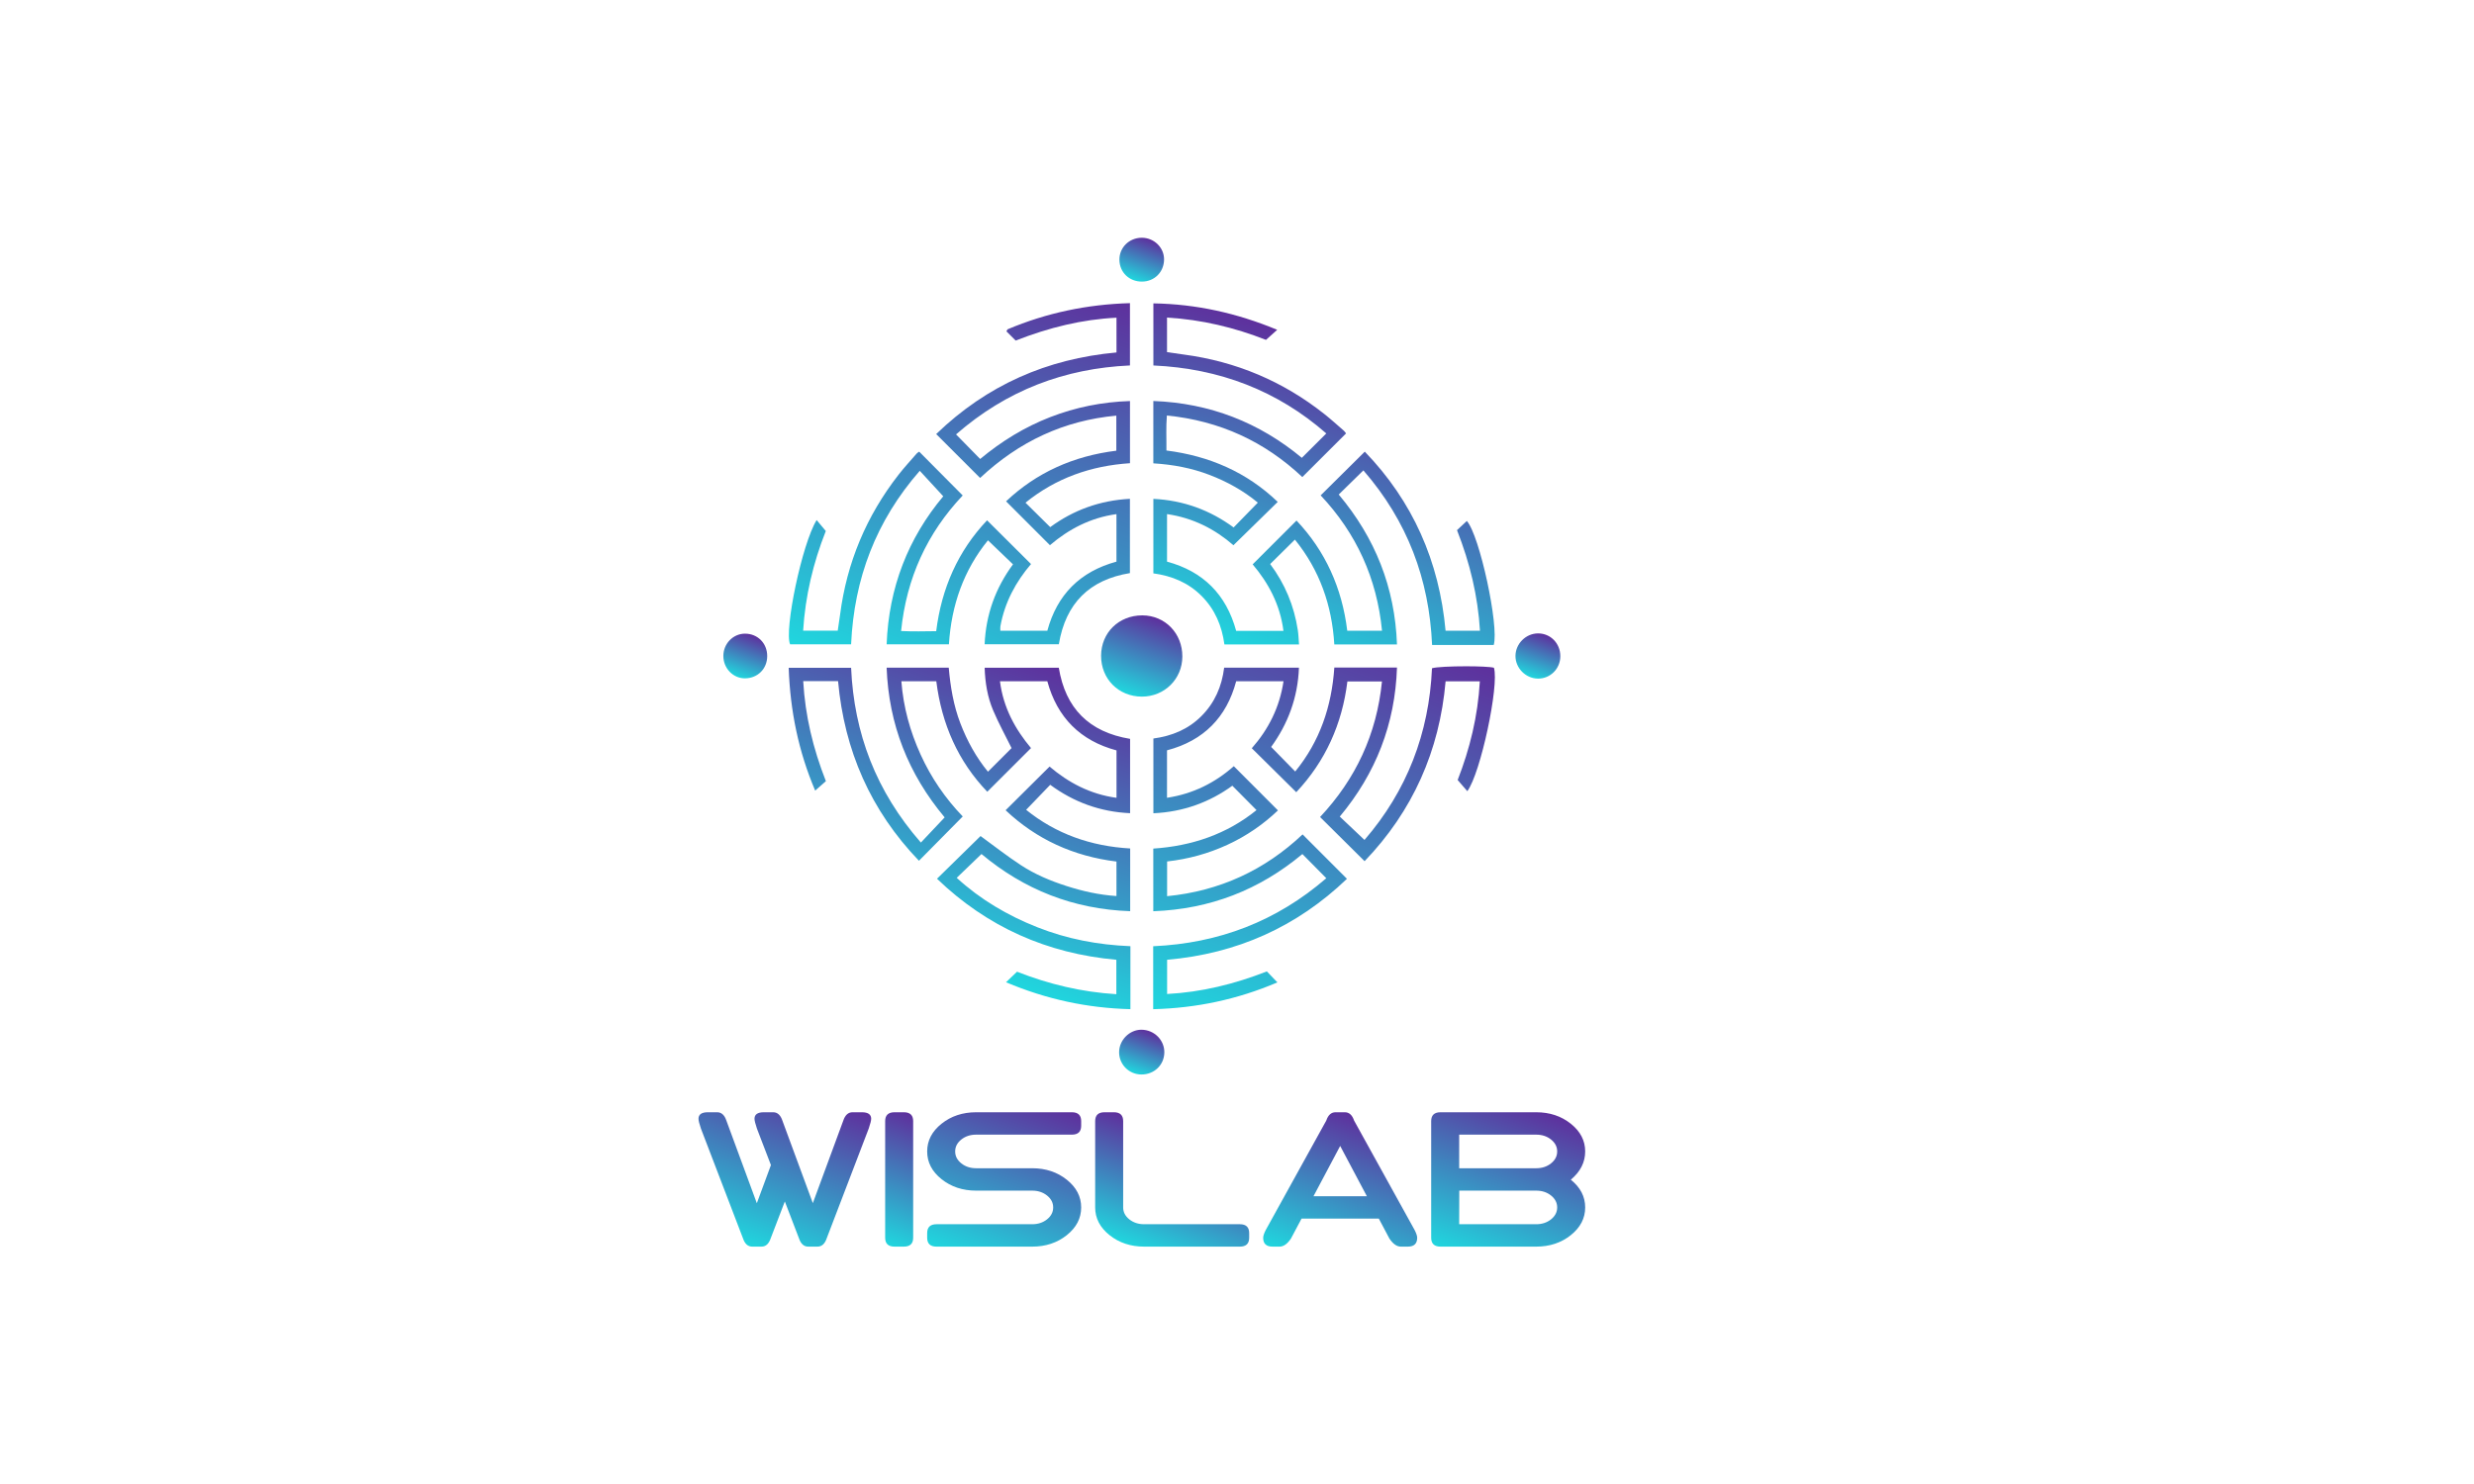 <?xml version="1.0" encoding="UTF-8" standalone="no"?>
<svg
   xmlns:dc="http://purl.org/dc/elements/1.1/"
   xmlns:cc="http://creativecommons.org/ns#"
   xmlns:rdf="http://www.w3.org/1999/02/22-rdf-syntax-ns#"
   xmlns:svg="http://www.w3.org/2000/svg"
   xmlns="http://www.w3.org/2000/svg"
   xmlns:sodipodi="http://sodipodi.sourceforge.net/DTD/sodipodi-0.dtd"
   xmlns:inkscape="http://www.inkscape.org/namespaces/inkscape"
   version="1.1"
   id="svg2"
   xml:space="preserve"
   width="6666.667"
   height="4000"
   viewBox="0 0 6666.667 4000"
   sodipodi:docname="Main source file.ai"><defs
     id="defs6"><linearGradient
       x1="0"
       y1="0"
       x2="1"
       y2="0"
       gradientUnits="userSpaceOnUse"
       gradientTransform="matrix(302.485,831.071,831.071,-302.485,2454.595,915.17)"
       spreadMethod="pad"
       id="linearGradient28"><stop
         style="stop-opacity:1;stop-color:#20d6de"
         offset="0"
         id="stop24" /><stop
         style="stop-opacity:1;stop-color:#5e309d"
         offset="1"
         id="stop26" /></linearGradient><linearGradient
       x1="0"
       y1="0"
       x2="1"
       y2="0"
       gradientUnits="userSpaceOnUse"
       gradientTransform="matrix(217.212,596.785,596.785,-217.212,2541.513,1673.529)"
       spreadMethod="pad"
       id="linearGradient48"><stop
         style="stop-opacity:1;stop-color:#20d6de"
         offset="0"
         id="stop44" /><stop
         style="stop-opacity:1;stop-color:#5e309d"
         offset="1"
         id="stop46" /></linearGradient><linearGradient
       x1="0"
       y1="0"
       x2="1"
       y2="0"
       gradientUnits="userSpaceOnUse"
       gradientTransform="matrix(217.208,596.775,596.775,-217.208,1856.992,1077.883)"
       spreadMethod="pad"
       id="linearGradient68"><stop
         style="stop-opacity:1;stop-color:#20d6de"
         offset="0"
         id="stop64" /><stop
         style="stop-opacity:1;stop-color:#5e309d"
         offset="1"
         id="stop66" /></linearGradient><linearGradient
       x1="0"
       y1="0"
       x2="1"
       y2="0"
       gradientUnits="userSpaceOnUse"
       gradientTransform="matrix(302.11,830.039,830.039,-302.11,1859.346,1602.436)"
       spreadMethod="pad"
       id="linearGradient88"><stop
         style="stop-opacity:1;stop-color:#20d6de"
         offset="0"
         id="stop84" /><stop
         style="stop-opacity:1;stop-color:#5e309d"
         offset="1"
         id="stop86" /></linearGradient><linearGradient
       x1="0"
       y1="0"
       x2="1"
       y2="0"
       gradientUnits="userSpaceOnUse"
       gradientTransform="matrix(56.438,155.062,155.062,-56.438,2279.834,1596.844)"
       spreadMethod="pad"
       id="linearGradient108"><stop
         style="stop-opacity:1;stop-color:#20d6de"
         offset="0"
         id="stop104" /><stop
         style="stop-opacity:1;stop-color:#5e309d"
         offset="1"
         id="stop106" /></linearGradient><linearGradient
       x1="0"
       y1="0"
       x2="1"
       y2="0"
       gradientUnits="userSpaceOnUse"
       gradientTransform="matrix(31.224,85.787,85.787,-31.224,3093.503,1631.493)"
       spreadMethod="pad"
       id="linearGradient128"><stop
         style="stop-opacity:1;stop-color:#20d6de"
         offset="0"
         id="stop124" /><stop
         style="stop-opacity:1;stop-color:#5e309d"
         offset="1"
         id="stop126" /></linearGradient><linearGradient
       x1="0"
       y1="0"
       x2="1"
       y2="0"
       gradientUnits="userSpaceOnUse"
       gradientTransform="matrix(30.982,85.122,85.122,-30.982,2292.623,830.515)"
       spreadMethod="pad"
       id="linearGradient148"><stop
         style="stop-opacity:1;stop-color:#20d6de"
         offset="0"
         id="stop144" /><stop
         style="stop-opacity:1;stop-color:#5e309d"
         offset="1"
         id="stop146" /></linearGradient><linearGradient
       x1="0"
       y1="0"
       x2="1"
       y2="0"
       gradientUnits="userSpaceOnUse"
       gradientTransform="matrix(30.461,83.692,83.692,-30.461,2292.755,2433.772)"
       spreadMethod="pad"
       id="linearGradient168"><stop
         style="stop-opacity:1;stop-color:#20d6de"
         offset="0"
         id="stop164" /><stop
         style="stop-opacity:1;stop-color:#5e309d"
         offset="1"
         id="stop166" /></linearGradient><linearGradient
       x1="0"
       y1="0"
       x2="1"
       y2="0"
       gradientUnits="userSpaceOnUse"
       gradientTransform="matrix(30.922,84.957,84.957,-30.922,1491.205,1631.708)"
       spreadMethod="pad"
       id="linearGradient188"><stop
         style="stop-opacity:1;stop-color:#20d6de"
         offset="0"
         id="stop184" /><stop
         style="stop-opacity:1;stop-color:#5e309d"
         offset="1"
         id="stop186" /></linearGradient><linearGradient
       x1="0"
       y1="0"
       x2="1"
       y2="0"
       gradientUnits="userSpaceOnUse"
       gradientTransform="matrix(114.378,314.25,314.25,-114.378,1495.944,487.802)"
       spreadMethod="pad"
       id="linearGradient208"><stop
         style="stop-opacity:1;stop-color:#20d6de"
         offset="0"
         id="stop204" /><stop
         style="stop-opacity:1;stop-color:#5e309d"
         offset="1"
         id="stop206" /></linearGradient><linearGradient
       x1="0"
       y1="0"
       x2="1"
       y2="0"
       gradientUnits="userSpaceOnUse"
       gradientTransform="matrix(90.752,249.339,249.339,-90.752,1772.312,491.179)"
       spreadMethod="pad"
       id="linearGradient228"><stop
         style="stop-opacity:1;stop-color:#20d6de"
         offset="0"
         id="stop224" /><stop
         style="stop-opacity:1;stop-color:#5e309d"
         offset="1"
         id="stop226" /></linearGradient><linearGradient
       x1="0"
       y1="0"
       x2="1"
       y2="0"
       gradientUnits="userSpaceOnUse"
       gradientTransform="matrix(120.548,331.204,331.204,-120.548,1969.678,450.247)"
       spreadMethod="pad"
       id="linearGradient248"><stop
         style="stop-opacity:1;stop-color:#20d6de"
         offset="0"
         id="stop244" /><stop
         style="stop-opacity:1;stop-color:#5e309d"
         offset="1"
         id="stop246" /></linearGradient><linearGradient
       x1="0"
       y1="0"
       x2="1"
       y2="0"
       gradientUnits="userSpaceOnUse"
       gradientTransform="matrix(83.353,229.009,229.009,-83.353,2316.701,470.577)"
       spreadMethod="pad"
       id="linearGradient268"><stop
         style="stop-opacity:1;stop-color:#20d6de"
         offset="0"
         id="stop264" /><stop
         style="stop-opacity:1;stop-color:#5e309d"
         offset="1"
         id="stop266" /></linearGradient><linearGradient
       x1="0"
       y1="0"
       x2="1"
       y2="0"
       gradientUnits="userSpaceOnUse"
       gradientTransform="matrix(105.414,289.623,289.623,-105.414,2687.057,436.353)"
       spreadMethod="pad"
       id="linearGradient288"><stop
         style="stop-opacity:1;stop-color:#20d6de"
         offset="0"
         id="stop284" /><stop
         style="stop-opacity:1;stop-color:#5e309d"
         offset="1"
         id="stop286" /></linearGradient><linearGradient
       x1="0"
       y1="0"
       x2="1"
       y2="0"
       gradientUnits="userSpaceOnUse"
       gradientTransform="matrix(113.149,310.874,310.874,-113.149,2979.889,453.398)"
       spreadMethod="pad"
       id="linearGradient308"><stop
         style="stop-opacity:1;stop-color:#20d6de"
         offset="0"
         id="stop304" /><stop
         style="stop-opacity:1;stop-color:#5e309d"
         offset="1"
         id="stop306" /></linearGradient></defs><sodipodi:namedview
     pagecolor="#ffffff"
     bordercolor="#666666"
     borderopacity="1"
     objecttolerance="10"
     gridtolerance="10"
     guidetolerance="10"
     inkscape:pageopacity="0"
     inkscape:pageshadow="2"
     inkscape:window-width="640"
     inkscape:window-height="480"
     id="namedview4" /><g
     id="g10"
     inkscape:groupmode="layer"
     inkscape:label="Main source file"
     transform="matrix(1.333,0,0,-1.333,0,4000)"><g
       id="g12"><g
         id="g14"><g
           id="g20"><g
             id="g22"><path
               d="m 2894.799,1649.44 c -5.861,-131.283 -50.594,-247.862 -136.445,-347.12 v 0 c -17.289,16.348 -33.316,31.502 -49.95,47.231 v 0 c 72.951,87.384 111.845,187.319 115.641,301.399 v 0 h -126.667 c -5.332,-78.813 -29.426,-149.496 -79.063,-210.238 v 0 c -16.686,17.036 -32.401,33.083 -48.641,49.665 v 0 c 34.012,46.787 53.946,99.942 56.182,160.232 v 0 h -151.189 c -4.844,-38.351 -19.127,-70.93 -45.928,-97.802 v 0 c -26.814,-26.885 -59.783,-40.329 -97.139,-45.39 v 0 -151.136 c 60.912,2.699 114.228,22.637 159.57,55.684 v 0 c 16.889,-17.034 32.681,-32.959 48.907,-49.322 v 0 c -59.839,-48.527 -130.7,-72.601 -208.674,-77.811 v 0 -126.663 c 114.743,4.171 214.506,43.123 301.394,115.642 v 0 c 16.078,-16.246 31.393,-31.721 48.367,-48.87 v 0 C 2580.485,1137.868 2463.769,1093.287 2331.2,1087.395 v 0 -127.313 c 87.444,2.262 170.026,19.665 251.08,54.204 v 0 c -8.304,8.663 -14.74,15.379 -21.294,22.219 v 0 c -65.664,-25.668 -131.979,-41.986 -201.645,-45.685 v 0 69.221 c 141.197,12.251 262.404,66.667 363.554,163.695 v 0 c -30.565,30.596 -59.656,59.715 -89.703,89.793 v 0 c -76.406,-72.172 -167.411,-114.522 -273.865,-124.923 v 0 70.208 c 42.933,4.807 83.267,15.948 121.682,33.599 v 0 c 38.472,17.681 72.806,41.367 102.402,69.66 v 0 c -30.083,30.14 -59.382,59.496 -89.221,89.39 v 0 c -37.862,-33.424 -82.185,-55.92 -135.056,-63.892 v 0 95.95 c 74.294,19.611 120.418,66.814 139.82,139.647 v 0 h 95.728 c -7.925,-53.033 -30.594,-97.326 -64.13,-135.417 v 0 c 30.119,-29.786 59.597,-58.937 89.891,-88.896 v 0 c 58.888,62.55 92.845,138.053 103.34,223.916 v 0 h 69.907 c -10.587,-106.82 -53.296,-197.512 -125.123,-274.099 v 0 c 30.612,-30.369 59.808,-59.333 90.009,-89.295 v 0 c 97.339,101.46 151.424,223.016 163.764,363.682 v 0 h 69.203 c -3.93,-70.3 -20.285,-136.723 -44.843,-199.534 v 0 c 7.238,-8.367 13.294,-15.371 19.534,-22.587 v 0 c 26.876,36.059 64.63,214.151 53.804,249.594 v 0 c -7.447,1.975 -31.257,2.943 -56.289,2.943 v 0 c -29.726,-10e-4 -61.173,-1.366 -68.95,-4.035"
               style="fill:url(#linearGradient28);stroke:none"
               id="path30" /></g></g></g></g><g
       id="g32"><g
         id="g34"><g
           id="g40"><g
             id="g42"><path
               d="m 2331.59,2261.747 c 133.489,-6.009 250.692,-50.886 349.564,-137.455 v 0 c -17.211,-17.161 -33.107,-33.011 -49.455,-49.311 v 0 c -85.977,71.41 -185.78,110.759 -300.218,114.931 v 0 -126.055 c 39.993,-2.457 77.395,-9.555 113.373,-23.322 v 0 c 35.869,-13.724 68.954,-32.098 97.879,-56.145 v 0 c -16.789,-17.223 -32.516,-33.356 -48.923,-50.186 v 0 c -47.873,35.164 -101.471,54.884 -162.248,57.8 v 0 -150.635 c 37.724,-5.178 70.591,-18.791 97.438,-45.658 v 0 c 27.076,-27.093 41.026,-60.212 46.182,-98.04 v 0 h 150.859 c -0.861,10.413 -1.09,19.748 -2.48,28.908 v 0 c -7.459,49.174 -26.073,93.844 -55.871,133.646 v 0 c 16.774,16.56 32.81,32.39 50.006,49.366 v 0 c 49.97,-61.618 74.899,-132.727 79.651,-212.02 v 0 h 126.69 c -4.126,115.426 -44.091,215.486 -117.745,303.229 v 0 c 16.88,16.525 32.64,31.952 49.853,48.804 v 0 c 89.001,-102.483 132.976,-219.74 138.865,-352.998 v 0 h 124.617 c 11.093,37.764 -28.484,221.606 -54.354,250.706 v 0 c -6.863,-6.396 -13.628,-12.7 -19.904,-18.55 v 0 c 26.469,-67.295 42.183,-133.462 46.454,-203.353 v 0 h -69.556 c -12.744,140.28 -66.333,261.623 -163.292,362.077 v 0 c -30.182,-29.912 -59.294,-58.762 -89.216,-88.413 v 0 c 72.06,-76.542 113.668,-167.481 124.057,-273.704 v 0 h -70.307 c -10.476,86.726 -44.656,161.706 -102.554,222.771 v 0 c -29.711,-29.676 -58.736,-58.67 -88.655,-88.555 v 0 c 31.864,-37.656 55.507,-81.378 62.246,-134.496 v 0 h -95.599 c -19.989,73.53 -66.625,120.313 -139.749,139.98 v 0 96.153 c 53.209,-7.734 97.343,-30.812 134.254,-62.983 v 0 c 30.459,29.804 59.561,58.28 89.549,87.621 v 0 c -62.553,60.084 -138.146,92.876 -225.028,103.943 v 0 c 0.298,24.216 -1.093,46.932 0.92,70.779 v 0 c 107.117,-10.745 197.699,-52.708 273.803,-124.477 v 0 c 29.867,29.809 58.881,58.767 88.386,88.215 v 0 c -1.083,1.377 -2.399,3.716 -4.307,5.375 v 0 c -13.135,11.422 -26.036,23.152 -39.67,33.955 v 0 c -83.621,66.257 -178.463,106.147 -284.198,120.222 v 0 c -11.401,1.519 -22.773,3.252 -33.743,4.825 v 0 69.881 c 70.319,-4.131 136.482,-20.113 200.068,-45.075 v 0 c 7.474,6.704 14.271,12.804 22.67,20.337 v 0 c -81.918,34.055 -164.045,52.066 -250.312,53.465 v 0 z"
               style="fill:url(#linearGradient48);stroke:none"
               id="path50" /></g></g></g></g><g
       id="g52"><g
         id="g54"><g
           id="g60"><g
             id="g62"><path
               d="m 1792.347,1650.694 c 4.296,-114.945 43.8,-214.874 117.301,-302.753 v 0 c -16.101,-17.053 -31.533,-33.399 -48.058,-50.902 v 0 c -90.545,103.448 -135.179,220.911 -141.064,353.316 v 0 h -126.168 c 3.021,-86.821 19.759,-168.977 53.54,-248.241 v 0 c 8.288,7.297 15.211,13.392 21.666,19.076 v 0 c -25.996,66.193 -41.86,132.253 -45.865,202.256 v 0 h 70.459 c 12.755,-140.141 65.916,-261.713 163.549,-363.191 v 0 c 29.829,30.2 58.639,59.367 88.489,89.587 v 0 c -35.106,36.357 -63.944,78.333 -85.219,125.226 v 0 c -21.233,46.8 -34.838,95.673 -38.846,148.13 v 0 h 70.616 c 10.9,-86.709 44.133,-162.062 103.055,-223.4 v 0 c 29.665,29.625 58.491,58.413 88.414,88.294 v 0 c -31.984,38.107 -56.048,81.801 -62.787,135.161 v 0 h 95.736 c 20.067,-73.531 66.742,-120.274 139.894,-139.847 v 0 -95.872 c -53.435,7.189 -97.531,31.028 -135.358,63.158 v 0 c -30.483,-30.285 -59.376,-58.99 -88.851,-88.274 v 0 c 62.588,-59.183 137.741,-93.129 224.104,-103.763 v 0 -69.759 c -35.165,2.321 -68.187,9.783 -100.66,20.171 v 0 c -32.629,10.439 -64.194,23.672 -92.768,42.436 v 0 c -28.337,18.611 -55.084,39.638 -81.321,58.728 v 0 c -28.637,-28.077 -57.902,-56.771 -88.038,-86.32 v 0 c 101.422,-97.653 222.773,-151.367 362.536,-163.879 v 0 -69.598 c -70.065,4.301 -136.286,20.096 -200.74,45.472 v 0 c -7.195,-6.88 -13.85,-13.244 -22.303,-21.328 v 0 c 81.997,-34.637 164.635,-52.211 251.478,-54.426 v 0 127.342 c -65.769,2.611 -128.322,14.604 -188.344,38.375 v 0 c -59.878,23.715 -114.574,55.734 -162.79,99.844 v 0 c 17.468,16.803 33.385,32.115 50.076,48.172 v 0 c 85.902,-71.972 185.941,-111.717 300.585,-115.598 v 0 126.811 c -79.682,4.518 -150.532,29.783 -210.329,78.162 v 0 c 16.89,17.552 32.506,33.779 48.675,50.581 v 0 c 47.442,-34.943 100.963,-54.742 161.486,-57.4 v 0 150.281 c -82.983,13.681 -130.748,61.758 -144.12,143.85 v 0 h -149.905 c 0.985,-30.529 5.748,-59.29 17.152,-86.174 v 0 c 11.296,-26.632 25.32,-52.106 37.283,-76.333 v 0 c -15.175,-15.167 -31.084,-31.07 -47.751,-47.729 v 0 c -23.619,28.653 -41.935,61.849 -55.729,97.75 v 0 c -13.914,36.207 -20.157,74.101 -23.541,112.608 v 0 z"
               style="fill:url(#linearGradient68);stroke:none"
               id="path70" /></g></g></g></g><g
       id="g72"><g
         id="g74"><g
           id="g80"><g
             id="g82"><path
               d="m 2036.778,2334.835 c -0.761,-1.348 -1.521,-2.695 -2.282,-4.043 v 0 c 6.483,-6.484 12.964,-12.966 18.699,-18.702 v 0 c 67.837,26.465 134.069,42.805 203.824,46.243 v 0 -70.273 c -140.484,-12.825 -261.912,-66.006 -364.507,-165.036 v 0 c 30.321,-30.302 59.281,-59.245 88.795,-88.741 v 0 c 78.837,73.768 169.293,116.228 275.364,126.027 v 0 -70.908 c -86.869,-10.659 -161.649,-44.475 -222.877,-102.357 v 0 c 29.699,-29.722 58.715,-58.76 88.669,-88.737 v 0 c 37.696,32.182 81.558,55.579 134.479,62.847 v 0 -96.084 c -73.62,-20.093 -119.937,-66.648 -139.775,-139.762 v 0 h -94.919 c 0,3.727 -0.385,6.359 0.057,8.845 v 0 c 8.642,48.557 31.374,90.357 61.932,126.037 v 0 c -30.321,30.184 -59.366,59.099 -88.829,88.427 v 0 c -58.741,-61.985 -92.092,-137.456 -102.851,-224.162 v 0 c -24.416,-0.29 -47.116,-0.831 -70.952,0.307 v 0 c 10.911,107.533 52.803,198.177 124.537,274.125 v 0 c -29.786,30.003 -58.667,59.094 -87.94,88.579 v 0 c -1.37,-0.983 -3.501,-1.983 -4.912,-3.609 v 0 c -12.406,-14.284 -25.278,-28.215 -36.898,-43.12 v 0 c -65.063,-83.463 -104.499,-177.726 -118.116,-282.739 v 0 c -1.429,-11.025 -3.216,-22.004 -4.768,-32.543 v 0 h -69.939 c 4.409,70.312 20.172,136.525 45.817,201.529 v 0 c -6.066,7.27 -11.928,14.296 -18.508,22.182 v 0 c -29.699,-48.105 -65.994,-223.153 -53.665,-251.323 v 0 h 123.314 c 6.019,133.03 50.469,249.936 138.832,350.902 v 0 c 16.623,-18.038 31.596,-34.287 47.476,-51.519 v 0 c -70.896,-84.582 -110.142,-184.575 -114.454,-299.336 v 0 h 125.901 c 4.957,79.491 30.172,150.344 78.92,210.295 v 0 c 17.552,-16.849 33.802,-32.446 50.596,-48.565 v 0 c -35.181,-47.721 -54.778,-101.29 -57.327,-161.63 v 0 h 150.008 c 13.792,83.137 62.165,130.612 143.691,143.905 v 0 150.206 c -60.838,-3.204 -114.278,-22.842 -161.095,-57.234 v 0 c -16.803,16.6 -32.824,32.427 -50.012,49.406 v 0 c 61.148,49.623 132.186,74.703 211.24,79.838 v 0 125.707 c -56.533,-1.821 -109.875,-12.558 -161.441,-32.576 v 0 c -51.595,-20.031 -98.154,-48.591 -141.417,-84.597 v 0 c -16.266,16.583 -31.726,32.344 -48.788,49.739 v 0 c 102.161,88.995 219.168,133.432 351.582,139.404 v 0 125.997 c -86.781,-2.49 -168.841,-19.732 -247.461,-52.951"
               style="fill:url(#linearGradient88);stroke:none"
               id="path90" /></g></g></g></g><g
       id="g92"><g
         id="g94"><g
           id="g100"><g
             id="g102"><path
               d="m 2225.873,1674.901 c -0.219,-46.986 35.295,-82.669 82.368,-82.761 v 0 c 45.672,-0.091 81.743,35.542 81.91,80.916 v 0 c 0.173,46.96 -34.806,83.111 -80.658,83.358 v 0 c -0.173,10e-4 -0.346,10e-4 -0.519,10e-4 v 0 c -47.221,-10e-4 -82.885,-34.934 -83.101,-81.514"
               style="fill:url(#linearGradient108);stroke:none"
               id="path110" /></g></g></g></g><g
       id="g112"><g
         id="g114"><g
           id="g120"><g
             id="g122"><path
               d="m 3063.568,1674.585 c -0.263,-24.61 20.583,-45.778 45.326,-46.028 v 0 c 25.139,-0.254 45.356,19.964 45.341,45.345 v 0 c -0.016,25.741 -19.601,45.931 -44.681,46.064 v 0 c -0.079,0 -0.156,0 -0.235,0 v 0 c -24.613,0 -45.487,-20.677 -45.751,-45.381"
               style="fill:url(#linearGradient128);stroke:none"
               id="path130" /></g></g></g></g><g
       id="g132"><g
         id="g134"><g
           id="g140"><g
             id="g142"><path
               d="m 2262.317,872.716 c 0.164,-24.694 20.067,-44.499 44.89,-44.671 v 0 c 25.846,-0.178 46.029,19 46.511,44.196 v 0 c 0.481,25.207 -20.231,46.045 -46.036,46.314 v 0 c -0.145,0.002 -0.288,0.003 -0.433,0.003 v 0 c -24.218,-10e-4 -45.096,-21.244 -44.932,-45.842"
               style="fill:url(#linearGradient148);stroke:none"
               id="path150" /></g></g></g></g><g
       id="g152"><g
         id="g154"><g
           id="g160"><g
             id="g162"><path
               d="m 2307.579,2519.996 c -25.338,-0.311 -45.122,-20.207 -44.664,-44.917 v 0 c 0.467,-25.225 19.895,-43.871 45.572,-43.742 v 0 c 25.325,0.126 44.46,19.241 44.694,44.645 v 0 c 0.22,24.126 -20.197,44.019 -45.03,44.017 v 0 c -0.189,0 -0.382,-10e-4 -0.572,0"
               style="fill:url(#linearGradient168);stroke:none"
               id="path170" /></g></g></g></g><g
       id="g172"><g
         id="g174"><g
           id="g180"><g
             id="g182"><path
               d="m 1505.891,1719.439 c -23.906,-0.064 -43.479,-20.19 -43.616,-44.847 v 0 c -0.14,-25.271 19.813,-45.849 44.109,-45.493 v 0 c 25.541,0.376 44.441,19.404 44.541,44.844 v 0 c 0.1,25.947 -19.203,45.497 -44.896,45.496 v 0 c -0.045,0 -0.092,0 -0.138,0"
               style="fill:url(#linearGradient188);stroke:none"
               id="path190" /></g></g></g></g><g
       id="g192"><g
         id="g194"><g
           id="g200"><g
             id="g202"><path
               d="m 1723.349,751.699 c -8.679,0 -14.906,-5.661 -18.68,-16.982 v 0 l -61.509,-166.793 -61.51,166.793 c -3.773,11.321 -9.999,16.982 -18.678,16.982 v 0 h -18.869 c -12.579,0 -18.868,-4.406 -18.868,-13.207 v 0 c 0,-3.397 1.633,-10.001 4.906,-19.813 v 0 l 28.302,-73.773 -28.49,-77.17 -61.51,166.981 c -3.773,11.321 -10,16.982 -18.68,16.982 v 0 h -18.867 c -12.58,0 -18.868,-4.406 -18.868,-13.207 v 0 c 0,-3.651 1.636,-10.256 4.905,-19.813 v 0 l 84.906,-221.698 c 3.773,-11.321 10,-16.982 18.68,-16.982 v 0 h 18.867 c 8.68,0 14.906,5.661 18.68,16.982 v 0 l 28.491,74.34 28.49,-74.34 c 3.774,-11.321 9.999,-16.982 18.679,-16.982 v 0 h 18.868 c 8.679,0 14.906,5.661 18.679,16.982 v 0 l 84.906,221.888 c 3.269,9.556 4.905,16.099 4.905,19.623 v 0 c 0,8.801 -6.292,13.207 -18.867,13.207 v 0 z"
               style="fill:url(#linearGradient208);stroke:none"
               id="path210" /></g></g></g></g><g
       id="g212"><g
         id="g214"><g
           id="g220"><g
             id="g222"><path
               d="m 1808.255,751.699 c -12.58,0 -18.868,-5.977 -18.868,-17.926 v 0 -235.848 c 0,-11.953 6.288,-17.926 18.868,-17.926 v 0 h 18.867 c 12.576,0 18.868,5.973 18.868,17.926 v 0 235.848 c 0,11.949 -6.292,17.926 -18.868,17.926 v 0 z"
               style="fill:url(#linearGradient228);stroke:none"
               id="path230" /></g></g></g></g><g
       id="g232"><g
         id="g234"><g
           id="g240"><g
             id="g242"><path
               d="m 1973.35,751.699 c -27.298,0 -50.632,-7.736 -70.001,-23.208 v 0 c -19.372,-15.472 -29.056,-34.151 -29.056,-56.038 v 0 c 0,-21.886 9.684,-40.566 29.056,-56.038 v 0 c 19.369,-15.472 42.703,-23.207 70.001,-23.207 v 0 h 113.207 c 11.821,0 21.853,-3.303 30.093,-9.907 v 0 c 8.237,-6.603 12.359,-14.621 12.359,-24.056 v 0 c 0,-9.434 -4.122,-17.452 -12.359,-24.057 v 0 c -8.24,-6.603 -18.272,-9.905 -30.093,-9.905 v 0 h -193.396 c -12.58,0 -18.868,-5.976 -18.868,-17.924 v 0 -9.434 c 0,-11.953 6.288,-17.926 18.868,-17.926 v 0 h 193.396 c 27.293,0 50.628,7.738 70,23.209 v 0 c 19.368,15.472 29.057,34.15 29.057,56.037 v 0 c 0,21.887 -9.689,40.566 -29.057,56.038 v 0 c -19.372,15.472 -42.707,23.207 -70,23.207 v 0 H 1973.35 c -11.826,0 -21.858,3.303 -30.095,9.907 v 0 c -8.241,6.603 -12.359,14.621 -12.359,24.056 v 0 c 0,9.433 4.118,17.453 12.359,24.057 v 0 c 8.237,6.603 18.269,9.906 30.095,9.906 v 0 h 193.396 c 12.576,0 18.868,5.971 18.868,17.924 v 0 9.433 c 0,11.949 -6.292,17.926 -18.868,17.926 v 0 z"
               style="fill:url(#linearGradient248);stroke:none"
               id="path250" /></g></g></g></g><g
       id="g252"><g
         id="g254"><g
           id="g260"><g
             id="g262"><path
               d="m 2232.783,751.699 c -12.58,0 -18.868,-5.977 -18.868,-17.926 v 0 -174.528 c 0,-21.887 9.685,-40.565 29.057,-56.037 v 0 c 19.369,-15.471 42.704,-23.209 70,-23.209 v 0 h 193.396 c 12.576,0 18.868,5.973 18.868,17.926 v 0 9.434 c 0,11.948 -6.292,17.924 -18.868,17.924 v 0 h -193.396 c -11.826,0 -21.858,3.302 -30.095,9.905 v 0 c -8.24,6.605 -12.359,14.623 -12.359,24.057 v 0 174.528 c 0,11.949 -6.291,17.926 -18.867,17.926 v 0 z"
               style="fill:url(#linearGradient268);stroke:none"
               id="path270" /></g></g></g></g><g
       id="g272"><g
         id="g274"><g
           id="g280"><g
             id="g282"><path
               d="m 2699.765,751.699 c -8.68,0 -14.906,-5.599 -18.68,-16.792 v 0 l -122.453,-221.51 c -3.395,-6.67 -5.094,-11.887 -5.094,-15.66 v 0 c 0,-11.826 6.288,-17.738 18.868,-17.738 v 0 h 14.151 c 8.174,0 15.91,5.473 23.207,16.416 v 0 l 21.321,40.189 h 156.227 l 21.321,-40.189 c 7.293,-10.943 15.028,-16.416 23.207,-16.416 v 0 h 14.151 c 12.576,0 18.867,5.973 18.867,17.926 v 0 c 0,3.646 -1.697,8.802 -5.093,15.472 v 0 l -122.453,221.51 c -3.775,11.193 -10,16.792 -18.679,16.792 v 0 z m 9.434,-68.114 53.963,-101.698 h -107.926 z"
               style="fill:url(#linearGradient288);stroke:none"
               id="path290" /></g></g></g></g><g
       id="g292"><g
         id="g294"><g
           id="g300"><g
             id="g302"><path
               d="m 2912.029,751.699 c -12.58,0 -18.868,-5.977 -18.868,-17.926 v 0 -235.848 c 0,-11.953 6.288,-17.926 18.868,-17.926 v 0 h 193.396 c 27.293,0 50.628,7.738 70,23.209 v 0 c 19.368,15.472 29.057,34.15 29.057,56.037 v 0 c 0,21.887 -9.689,40.566 -29.057,56.038 v 0 c 19.368,16.226 29.057,35.284 29.057,57.17 v 0 c 0,21.887 -9.689,40.566 -29.057,56.038 v 0 c -19.372,15.472 -42.707,23.208 -70,23.208 v 0 z m 37.735,-45.283 h 155.661 c 11.821,0 21.855,-3.303 30.095,-9.906 v 0 c 8.237,-6.604 12.358,-14.624 12.358,-24.057 v 0 c 0,-9.435 -4.121,-17.453 -12.358,-24.056 v 0 c -8.24,-6.604 -18.274,-9.907 -30.095,-9.907 v 0 h -155.661 z m 0.19,-113.208 h 155.471 c 11.821,0 21.855,-3.303 30.095,-9.907 v 0 c 8.237,-6.603 12.358,-14.621 12.358,-24.056 v 0 c 0,-9.434 -4.121,-17.452 -12.358,-24.057 v 0 c -8.24,-6.603 -18.274,-9.905 -30.095,-9.905 v 0 h -155.661 z"
               style="fill:url(#linearGradient308);stroke:none"
               id="path310" /></g></g></g></g></g></svg>
